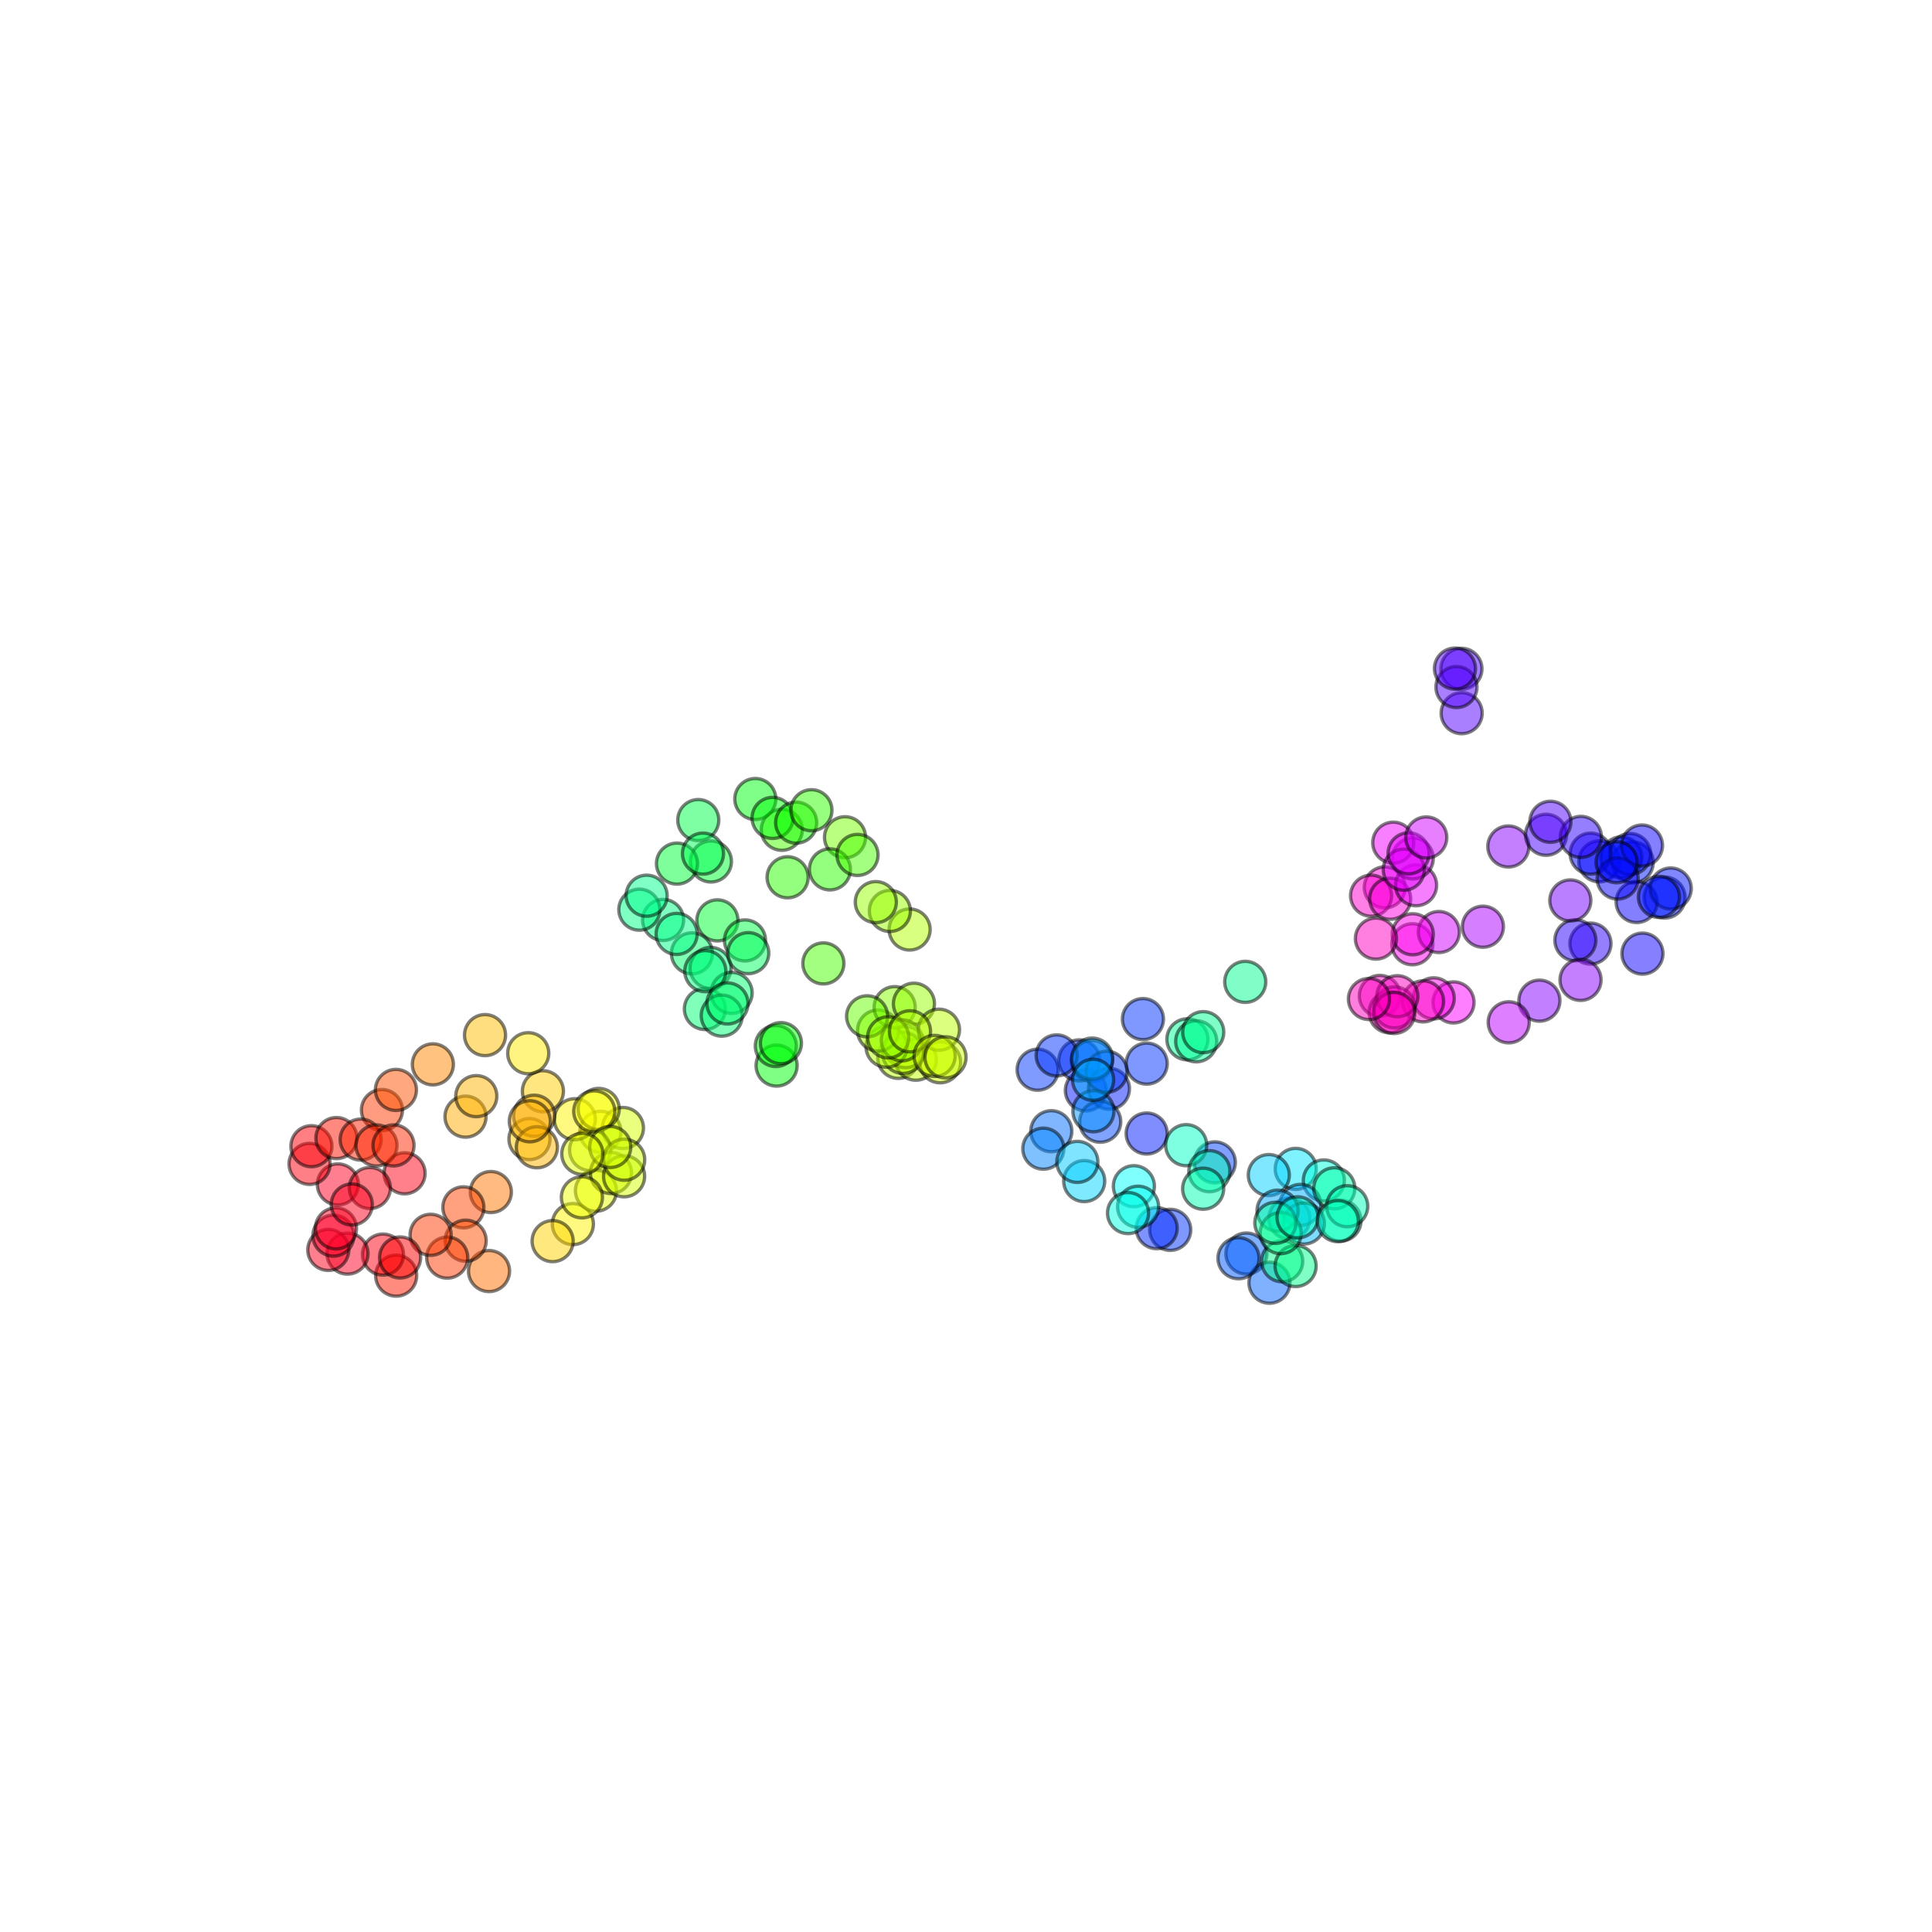 <?xml version="1.0" encoding="utf-8" standalone="no"?>
<!DOCTYPE svg PUBLIC "-//W3C//DTD SVG 1.1//EN"
  "http://www.w3.org/Graphics/SVG/1.1/DTD/svg11.dtd">
<svg xmlns:xlink="http://www.w3.org/1999/xlink" width="576pt" height="576pt" viewBox="0 0 576 576" xmlns="http://www.w3.org/2000/svg" version="1.1">
 <defs>
  <style type="text/css">*{stroke-linejoin: round; stroke-linecap: butt}</style>
 </defs>
 <g id="figure_1">
  <g id="patch_1">
   <path d="M 0 576 
L 576 576 
L 576 0 
L 0 0 
z
" style="fill: #ffffff"/>
  </g>
  <g id="axes_1">
   <g id="PathCollection_1">
    <defs>
     <path id="C0_0_2a1fdebe0d" d="M 0 6.124 
C 1.624 6.124 3.182 5.478 4.33 4.33 
C 5.478 3.182 6.124 1.624 6.124 -0 
C 6.124 -1.624 5.478 -3.182 4.33 -4.33 
C 3.182 -5.478 1.624 -6.124 0 -6.124 
C -1.624 -6.124 -3.182 -5.478 -4.33 -4.33 
C -5.478 -3.182 -6.124 -1.624 -6.124 0 
C -6.124 1.624 -5.478 3.182 -4.33 4.33 
C -3.182 5.478 -1.624 6.124 0 6.124 
z
"/>
    </defs>
    <g clip-path="url(#p164fb9ab04)">
     <use xlink:href="#C0_0_2a1fdebe0d" x="179.014" y="337.428" style="fill: #e3ff00; fill-opacity: 0.5; stroke: #000000; stroke-opacity: 0.5"/>
    </g>
    <g clip-path="url(#p164fb9ab04)">
     <use xlink:href="#C0_0_2a1fdebe0d" x="185.716" y="336.296" style="fill: #d8ff00; fill-opacity: 0.5; stroke: #000000; stroke-opacity: 0.5"/>
    </g>
    <g clip-path="url(#p164fb9ab04)">
     <use xlink:href="#C0_0_2a1fdebe0d" x="175.933" y="342.858" style="fill: #e3ff00; fill-opacity: 0.5; stroke: #000000; stroke-opacity: 0.5"/>
    </g>
    <g clip-path="url(#p164fb9ab04)">
     <use xlink:href="#C0_0_2a1fdebe0d" x="171.373" y="333.687" style="fill: #fff500; fill-opacity: 0.5; stroke: #000000; stroke-opacity: 0.5"/>
    </g>
    <g clip-path="url(#p164fb9ab04)">
     <use xlink:href="#C0_0_2a1fdebe0d" x="178.489" y="330.613" style="fill: #f9ff00; fill-opacity: 0.5; stroke: #000000; stroke-opacity: 0.5"/>
    </g>
    <g clip-path="url(#p164fb9ab04)">
     <use xlink:href="#C0_0_2a1fdebe0d" x="161.861" y="325.344" style="fill: #ffcf00; fill-opacity: 0.5; stroke: #000000; stroke-opacity: 0.5"/>
    </g>
    <g clip-path="url(#p164fb9ab04)">
     <use xlink:href="#C0_0_2a1fdebe0d" x="177.174" y="331.352" style="fill: #f9ff00; fill-opacity: 0.5; stroke: #000000; stroke-opacity: 0.5"/>
    </g>
    <g clip-path="url(#p164fb9ab04)">
     <use xlink:href="#C0_0_2a1fdebe0d" x="157.857" y="339.6" style="fill: #ffca00; fill-opacity: 0.5; stroke: #000000; stroke-opacity: 0.5"/>
    </g>
    <g clip-path="url(#p164fb9ab04)">
     <use xlink:href="#C0_0_2a1fdebe0d" x="159.252" y="332.639" style="fill: #ffb400; fill-opacity: 0.5; stroke: #000000; stroke-opacity: 0.5"/>
    </g>
    <g clip-path="url(#p164fb9ab04)">
     <use xlink:href="#C0_0_2a1fdebe0d" x="160.062" y="342.04" style="fill: #ffb400; fill-opacity: 0.5; stroke: #000000; stroke-opacity: 0.5"/>
    </g>
    <g clip-path="url(#p164fb9ab04)">
     <use xlink:href="#C0_0_2a1fdebe0d" x="157.959" y="334.295" style="fill: #ffaf00; fill-opacity: 0.5; stroke: #000000; stroke-opacity: 0.5"/>
    </g>
    <g clip-path="url(#p164fb9ab04)">
     <use xlink:href="#C0_0_2a1fdebe0d" x="146.34" y="355.392" style="fill: #ff7900; fill-opacity: 0.5; stroke: #000000; stroke-opacity: 0.5"/>
    </g>
    <g clip-path="url(#p164fb9ab04)">
     <use xlink:href="#C0_0_2a1fdebe0d" x="145.799" y="378.948" style="fill: #ff6e00; fill-opacity: 0.5; stroke: #000000; stroke-opacity: 0.5"/>
    </g>
    <g clip-path="url(#p164fb9ab04)">
     <use xlink:href="#C0_0_2a1fdebe0d" x="138.148" y="359.958" style="fill: #ff4300; fill-opacity: 0.5; stroke: #000000; stroke-opacity: 0.5"/>
    </g>
    <g clip-path="url(#p164fb9ab04)">
     <use xlink:href="#C0_0_2a1fdebe0d" x="138.831" y="369.892" style="fill: #ff4e00; fill-opacity: 0.5; stroke: #000000; stroke-opacity: 0.5"/>
    </g>
    <g clip-path="url(#p164fb9ab04)">
     <use xlink:href="#C0_0_2a1fdebe0d" x="133.328" y="374.939" style="fill: #ff3800; fill-opacity: 0.5; stroke: #000000; stroke-opacity: 0.5"/>
    </g>
    <g clip-path="url(#p164fb9ab04)">
     <use xlink:href="#C0_0_2a1fdebe0d" x="118.108" y="380.31" style="fill: #ff1800; fill-opacity: 0.5; stroke: #000000; stroke-opacity: 0.5"/>
    </g>
    <g clip-path="url(#p164fb9ab04)">
     <use xlink:href="#C0_0_2a1fdebe0d" x="128.386" y="368.139" style="fill: #ff3800; fill-opacity: 0.5; stroke: #000000; stroke-opacity: 0.5"/>
    </g>
    <g clip-path="url(#p164fb9ab04)">
     <use xlink:href="#C0_0_2a1fdebe0d" x="114.178" y="374.033" style="fill: #ff0013; fill-opacity: 0.5; stroke: #000000; stroke-opacity: 0.5"/>
    </g>
    <g clip-path="url(#p164fb9ab04)">
     <use xlink:href="#C0_0_2a1fdebe0d" x="119.282" y="374.896" style="fill: #ff0003; fill-opacity: 0.5; stroke: #000000; stroke-opacity: 0.5"/>
    </g>
    <g clip-path="url(#p164fb9ab04)">
     <use xlink:href="#C0_0_2a1fdebe0d" x="103.606" y="373.741" style="fill: #ff0023; fill-opacity: 0.5; stroke: #000000; stroke-opacity: 0.5"/>
    </g>
    <g clip-path="url(#p164fb9ab04)">
     <use xlink:href="#C0_0_2a1fdebe0d" x="97.876" y="372.64" style="fill: #ff001e; fill-opacity: 0.5; stroke: #000000; stroke-opacity: 0.5"/>
    </g>
    <g clip-path="url(#p164fb9ab04)">
     <use xlink:href="#C0_0_2a1fdebe0d" x="99.408" y="368.379" style="fill: #ff0029; fill-opacity: 0.5; stroke: #000000; stroke-opacity: 0.5"/>
    </g>
    <g clip-path="url(#p164fb9ab04)">
     <use xlink:href="#C0_0_2a1fdebe0d" x="100.156" y="366.221" style="fill: #ff0029; fill-opacity: 0.5; stroke: #000000; stroke-opacity: 0.5"/>
    </g>
    <g clip-path="url(#p164fb9ab04)">
     <use xlink:href="#C0_0_2a1fdebe0d" x="100.73" y="353.122" style="fill: #ff0023; fill-opacity: 0.5; stroke: #000000; stroke-opacity: 0.5"/>
    </g>
    <g clip-path="url(#p164fb9ab04)">
     <use xlink:href="#C0_0_2a1fdebe0d" x="120.624" y="349.805" style="fill: #ff0019; fill-opacity: 0.5; stroke: #000000; stroke-opacity: 0.5"/>
    </g>
    <g clip-path="url(#p164fb9ab04)">
     <use xlink:href="#C0_0_2a1fdebe0d" x="110.259" y="354.198" style="fill: #ff0013; fill-opacity: 0.5; stroke: #000000; stroke-opacity: 0.5"/>
    </g>
    <g clip-path="url(#p164fb9ab04)">
     <use xlink:href="#C0_0_2a1fdebe0d" x="104.879" y="359.096" style="fill: #ff001e; fill-opacity: 0.5; stroke: #000000; stroke-opacity: 0.5"/>
    </g>
    <g clip-path="url(#p164fb9ab04)">
     <use xlink:href="#C0_0_2a1fdebe0d" x="92.291" y="346.995" style="fill: #ff000e; fill-opacity: 0.5; stroke: #000000; stroke-opacity: 0.5"/>
    </g>
    <g clip-path="url(#p164fb9ab04)">
     <use xlink:href="#C0_0_2a1fdebe0d" x="92.846" y="341.728" style="fill: #ff0009; fill-opacity: 0.5; stroke: #000000; stroke-opacity: 0.5"/>
    </g>
    <g clip-path="url(#p164fb9ab04)">
     <use xlink:href="#C0_0_2a1fdebe0d" x="100.301" y="339.295" style="fill: #ff1200; fill-opacity: 0.5; stroke: #000000; stroke-opacity: 0.5"/>
    </g>
    <g clip-path="url(#p164fb9ab04)">
     <use xlink:href="#C0_0_2a1fdebe0d" x="113.872" y="330.943" style="fill: #ff3800; fill-opacity: 0.5; stroke: #000000; stroke-opacity: 0.5"/>
    </g>
    <g clip-path="url(#p164fb9ab04)">
     <use xlink:href="#C0_0_2a1fdebe0d" x="107.532" y="339.754" style="fill: #ff2200; fill-opacity: 0.5; stroke: #000000; stroke-opacity: 0.5"/>
    </g>
    <g clip-path="url(#p164fb9ab04)">
     <use xlink:href="#C0_0_2a1fdebe0d" x="112.235" y="341.493" style="fill: #ff2200; fill-opacity: 0.5; stroke: #000000; stroke-opacity: 0.5"/>
    </g>
    <g clip-path="url(#p164fb9ab04)">
     <use xlink:href="#C0_0_2a1fdebe0d" x="117.323" y="341.491" style="fill: #ff2800; fill-opacity: 0.5; stroke: #000000; stroke-opacity: 0.5"/>
    </g>
    <g clip-path="url(#p164fb9ab04)">
     <use xlink:href="#C0_0_2a1fdebe0d" x="129.056" y="317.327" style="fill: #ff8900; fill-opacity: 0.5; stroke: #000000; stroke-opacity: 0.5"/>
    </g>
    <g clip-path="url(#p164fb9ab04)">
     <use xlink:href="#C0_0_2a1fdebe0d" x="118.041" y="324.941" style="fill: #ff5300; fill-opacity: 0.5; stroke: #000000; stroke-opacity: 0.5"/>
    </g>
    <g clip-path="url(#p164fb9ab04)">
     <use xlink:href="#C0_0_2a1fdebe0d" x="138.787" y="332.91" style="fill: #ffaf00; fill-opacity: 0.5; stroke: #000000; stroke-opacity: 0.5"/>
    </g>
    <g clip-path="url(#p164fb9ab04)">
     <use xlink:href="#C0_0_2a1fdebe0d" x="144.605" y="308.605" style="fill: #ffbf00; fill-opacity: 0.5; stroke: #000000; stroke-opacity: 0.5"/>
    </g>
    <g clip-path="url(#p164fb9ab04)">
     <use xlink:href="#C0_0_2a1fdebe0d" x="142.004" y="326.8" style="fill: #ffb400; fill-opacity: 0.5; stroke: #000000; stroke-opacity: 0.5"/>
    </g>
    <g clip-path="url(#p164fb9ab04)">
     <use xlink:href="#C0_0_2a1fdebe0d" x="170.796" y="364.941" style="fill: #fff500; fill-opacity: 0.5; stroke: #000000; stroke-opacity: 0.5"/>
    </g>
    <g clip-path="url(#p164fb9ab04)">
     <use xlink:href="#C0_0_2a1fdebe0d" x="164.759" y="370.023" style="fill: #ffd500; fill-opacity: 0.5; stroke: #000000; stroke-opacity: 0.5"/>
    </g>
    <g clip-path="url(#p164fb9ab04)">
     <use xlink:href="#C0_0_2a1fdebe0d" x="157.489" y="314.008" style="fill: #ffea00; fill-opacity: 0.5; stroke: #000000; stroke-opacity: 0.5"/>
    </g>
    <g clip-path="url(#p164fb9ab04)">
     <use xlink:href="#C0_0_2a1fdebe0d" x="177.675" y="354.994" style="fill: #e8ff00; fill-opacity: 0.5; stroke: #000000; stroke-opacity: 0.5"/>
    </g>
    <g clip-path="url(#p164fb9ab04)">
     <use xlink:href="#C0_0_2a1fdebe0d" x="182.15" y="349.717" style="fill: #deff00; fill-opacity: 0.5; stroke: #000000; stroke-opacity: 0.5"/>
    </g>
    <g clip-path="url(#p164fb9ab04)">
     <use xlink:href="#C0_0_2a1fdebe0d" x="173.487" y="356.962" style="fill: #eeff00; fill-opacity: 0.5; stroke: #000000; stroke-opacity: 0.5"/>
    </g>
    <g clip-path="url(#p164fb9ab04)">
     <use xlink:href="#C0_0_2a1fdebe0d" x="186.065" y="350.689" style="fill: #d3ff00; fill-opacity: 0.5; stroke: #000000; stroke-opacity: 0.5"/>
    </g>
    <g clip-path="url(#p164fb9ab04)">
     <use xlink:href="#C0_0_2a1fdebe0d" x="186.091" y="345.756" style="fill: #cdff00; fill-opacity: 0.5; stroke: #000000; stroke-opacity: 0.5"/>
    </g>
    <g clip-path="url(#p164fb9ab04)">
     <use xlink:href="#C0_0_2a1fdebe0d" x="181.935" y="341.954" style="fill: #d3ff00; fill-opacity: 0.5; stroke: #000000; stroke-opacity: 0.5"/>
    </g>
    <g clip-path="url(#p164fb9ab04)">
     <use xlink:href="#C0_0_2a1fdebe0d" x="173.611" y="344.01" style="fill: #e3ff00; fill-opacity: 0.5; stroke: #000000; stroke-opacity: 0.5"/>
    </g>
    <g clip-path="url(#p164fb9ab04)">
     <use xlink:href="#C0_0_2a1fdebe0d" x="267.811" y="315.383" style="fill: #b8ff00; fill-opacity: 0.5; stroke: #000000; stroke-opacity: 0.5"/>
    </g>
    <g clip-path="url(#p164fb9ab04)">
     <use xlink:href="#C0_0_2a1fdebe0d" x="273.046" y="315.931" style="fill: #c3ff00; fill-opacity: 0.5; stroke: #000000; stroke-opacity: 0.5"/>
    </g>
    <g clip-path="url(#p164fb9ab04)">
     <use xlink:href="#C0_0_2a1fdebe0d" x="280.285" y="316.703" style="fill: #cdff00; fill-opacity: 0.5; stroke: #000000; stroke-opacity: 0.5"/>
    </g>
    <g clip-path="url(#p164fb9ab04)">
     <use xlink:href="#C0_0_2a1fdebe0d" x="269.974" y="312.191" style="fill: #c3ff00; fill-opacity: 0.5; stroke: #000000; stroke-opacity: 0.5"/>
    </g>
    <g clip-path="url(#p164fb9ab04)">
     <use xlink:href="#C0_0_2a1fdebe0d" x="269.209" y="313.901" style="fill: #b8ff00; fill-opacity: 0.5; stroke: #000000; stroke-opacity: 0.5"/>
    </g>
    <g clip-path="url(#p164fb9ab04)">
     <use xlink:href="#C0_0_2a1fdebe0d" x="264.308" y="312.052" style="fill: #b2ff00; fill-opacity: 0.5; stroke: #000000; stroke-opacity: 0.5"/>
    </g>
    <g clip-path="url(#p164fb9ab04)">
     <use xlink:href="#C0_0_2a1fdebe0d" x="271.191" y="277.119" style="fill: #b2ff00; fill-opacity: 0.5; stroke: #000000; stroke-opacity: 0.5"/>
    </g>
    <g clip-path="url(#p164fb9ab04)">
     <use xlink:href="#C0_0_2a1fdebe0d" x="265.298" y="271.585" style="fill: #9dff00; fill-opacity: 0.5; stroke: #000000; stroke-opacity: 0.5"/>
    </g>
    <g clip-path="url(#p164fb9ab04)">
     <use xlink:href="#C0_0_2a1fdebe0d" x="261.784" y="307.241" style="fill: #a8ff00; fill-opacity: 0.5; stroke: #000000; stroke-opacity: 0.5"/>
    </g>
    <g clip-path="url(#p164fb9ab04)">
     <use xlink:href="#C0_0_2a1fdebe0d" x="261.111" y="268.956" style="fill: #97ff00; fill-opacity: 0.5; stroke: #000000; stroke-opacity: 0.5"/>
    </g>
    <g clip-path="url(#p164fb9ab04)">
     <use xlink:href="#C0_0_2a1fdebe0d" x="251.935" y="249.616" style="fill: #77ff00; fill-opacity: 0.5; stroke: #000000; stroke-opacity: 0.5"/>
    </g>
    <g clip-path="url(#p164fb9ab04)">
     <use xlink:href="#C0_0_2a1fdebe0d" x="245.477" y="287.229" style="fill: #46ff00; fill-opacity: 0.5; stroke: #000000; stroke-opacity: 0.5"/>
    </g>
    <g clip-path="url(#p164fb9ab04)">
     <use xlink:href="#C0_0_2a1fdebe0d" x="234.815" y="261.549" style="fill: #2bff00; fill-opacity: 0.5; stroke: #000000; stroke-opacity: 0.5"/>
    </g>
    <g clip-path="url(#p164fb9ab04)">
     <use xlink:href="#C0_0_2a1fdebe0d" x="233.084" y="247.385" style="fill: #46ff00; fill-opacity: 0.5; stroke: #000000; stroke-opacity: 0.5"/>
    </g>
    <g clip-path="url(#p164fb9ab04)">
     <use xlink:href="#C0_0_2a1fdebe0d" x="231.531" y="317.685" style="fill: #00ff0b; fill-opacity: 0.5; stroke: #000000; stroke-opacity: 0.5"/>
    </g>
    <g clip-path="url(#p164fb9ab04)">
     <use xlink:href="#C0_0_2a1fdebe0d" x="231.307" y="311.856" style="fill: #00ff0b; fill-opacity: 0.5; stroke: #000000; stroke-opacity: 0.5"/>
    </g>
    <g clip-path="url(#p164fb9ab04)">
     <use xlink:href="#C0_0_2a1fdebe0d" x="213.882" y="274.397" style="fill: #00ff30; fill-opacity: 0.5; stroke: #000000; stroke-opacity: 0.5"/>
    </g>
    <g clip-path="url(#p164fb9ab04)">
     <use xlink:href="#C0_0_2a1fdebe0d" x="232.823" y="310.997" style="fill: #00ff0b; fill-opacity: 0.5; stroke: #000000; stroke-opacity: 0.5"/>
    </g>
    <g clip-path="url(#p164fb9ab04)">
     <use xlink:href="#C0_0_2a1fdebe0d" x="211.954" y="256.836" style="fill: #00ff30; fill-opacity: 0.5; stroke: #000000; stroke-opacity: 0.5"/>
    </g>
    <g clip-path="url(#p164fb9ab04)">
     <use xlink:href="#C0_0_2a1fdebe0d" x="201.832" y="257.472" style="fill: #00ff3b; fill-opacity: 0.5; stroke: #000000; stroke-opacity: 0.5"/>
    </g>
    <g clip-path="url(#p164fb9ab04)">
     <use xlink:href="#C0_0_2a1fdebe0d" x="222.11" y="280.376" style="fill: #00ff46; fill-opacity: 0.5; stroke: #000000; stroke-opacity: 0.5"/>
    </g>
    <g clip-path="url(#p164fb9ab04)">
     <use xlink:href="#C0_0_2a1fdebe0d" x="206.292" y="284.234" style="fill: #00ff6c; fill-opacity: 0.5; stroke: #000000; stroke-opacity: 0.5"/>
    </g>
    <g clip-path="url(#p164fb9ab04)">
     <use xlink:href="#C0_0_2a1fdebe0d" x="197.696" y="274.274" style="fill: #00ff81; fill-opacity: 0.5; stroke: #000000; stroke-opacity: 0.5"/>
    </g>
    <g clip-path="url(#p164fb9ab04)">
     <use xlink:href="#C0_0_2a1fdebe0d" x="210.157" y="300.812" style="fill: #00ff76; fill-opacity: 0.5; stroke: #000000; stroke-opacity: 0.5"/>
    </g>
    <g clip-path="url(#p164fb9ab04)">
     <use xlink:href="#C0_0_2a1fdebe0d" x="190.616" y="271.201" style="fill: #00ff86; fill-opacity: 0.5; stroke: #000000; stroke-opacity: 0.5"/>
    </g>
    <g clip-path="url(#p164fb9ab04)">
     <use xlink:href="#C0_0_2a1fdebe0d" x="211.842" y="288.576" style="fill: #00ff7c; fill-opacity: 0.5; stroke: #000000; stroke-opacity: 0.5"/>
    </g>
    <g clip-path="url(#p164fb9ab04)">
     <use xlink:href="#C0_0_2a1fdebe0d" x="192.786" y="267.039" style="fill: #00ff8c; fill-opacity: 0.5; stroke: #000000; stroke-opacity: 0.5"/>
    </g>
    <g clip-path="url(#p164fb9ab04)">
     <use xlink:href="#C0_0_2a1fdebe0d" x="218.127" y="296.016" style="fill: #00ff71; fill-opacity: 0.5; stroke: #000000; stroke-opacity: 0.5"/>
    </g>
    <g clip-path="url(#p164fb9ab04)">
     <use xlink:href="#C0_0_2a1fdebe0d" x="210.279" y="289.532" style="fill: #00ff7c; fill-opacity: 0.5; stroke: #000000; stroke-opacity: 0.5"/>
    </g>
    <g clip-path="url(#p164fb9ab04)">
     <use xlink:href="#C0_0_2a1fdebe0d" x="201.733" y="278.437" style="fill: #00ff86; fill-opacity: 0.5; stroke: #000000; stroke-opacity: 0.5"/>
    </g>
    <g clip-path="url(#p164fb9ab04)">
     <use xlink:href="#C0_0_2a1fdebe0d" x="215.182" y="302.795" style="fill: #00ff76; fill-opacity: 0.5; stroke: #000000; stroke-opacity: 0.5"/>
    </g>
    <g clip-path="url(#p164fb9ab04)">
     <use xlink:href="#C0_0_2a1fdebe0d" x="223.088" y="284.171" style="fill: #00ff61; fill-opacity: 0.5; stroke: #000000; stroke-opacity: 0.5"/>
    </g>
    <g clip-path="url(#p164fb9ab04)">
     <use xlink:href="#C0_0_2a1fdebe0d" x="216.887" y="299.168" style="fill: #00ff71; fill-opacity: 0.5; stroke: #000000; stroke-opacity: 0.5"/>
    </g>
    <g clip-path="url(#p164fb9ab04)">
     <use xlink:href="#C0_0_2a1fdebe0d" x="208.182" y="244.494" style="fill: #00ff4b; fill-opacity: 0.5; stroke: #000000; stroke-opacity: 0.5"/>
    </g>
    <g clip-path="url(#p164fb9ab04)">
     <use xlink:href="#C0_0_2a1fdebe0d" x="209.588" y="254.492" style="fill: #00ff56; fill-opacity: 0.5; stroke: #000000; stroke-opacity: 0.5"/>
    </g>
    <g clip-path="url(#p164fb9ab04)">
     <use xlink:href="#C0_0_2a1fdebe0d" x="225.186" y="238.219" style="fill: #00ff10; fill-opacity: 0.5; stroke: #000000; stroke-opacity: 0.5"/>
    </g>
    <g clip-path="url(#p164fb9ab04)">
     <use xlink:href="#C0_0_2a1fdebe0d" x="230.339" y="243.853" style="fill: #00ff0b; fill-opacity: 0.5; stroke: #000000; stroke-opacity: 0.5"/>
    </g>
    <g clip-path="url(#p164fb9ab04)">
     <use xlink:href="#C0_0_2a1fdebe0d" x="237.37" y="245.26" style="fill: #10ff00; fill-opacity: 0.5; stroke: #000000; stroke-opacity: 0.5"/>
    </g>
    <g clip-path="url(#p164fb9ab04)">
     <use xlink:href="#C0_0_2a1fdebe0d" x="247.432" y="259.195" style="fill: #2bff00; fill-opacity: 0.5; stroke: #000000; stroke-opacity: 0.5"/>
    </g>
    <g clip-path="url(#p164fb9ab04)">
     <use xlink:href="#C0_0_2a1fdebe0d" x="255.659" y="254.887" style="fill: #46ff00; fill-opacity: 0.5; stroke: #000000; stroke-opacity: 0.5"/>
    </g>
    <g clip-path="url(#p164fb9ab04)">
     <use xlink:href="#C0_0_2a1fdebe0d" x="241.919" y="241.561" style="fill: #31ff00; fill-opacity: 0.5; stroke: #000000; stroke-opacity: 0.5"/>
    </g>
    <g clip-path="url(#p164fb9ab04)">
     <use xlink:href="#C0_0_2a1fdebe0d" x="266.734" y="300.273" style="fill: #87ff00; fill-opacity: 0.5; stroke: #000000; stroke-opacity: 0.5"/>
    </g>
    <g clip-path="url(#p164fb9ab04)">
     <use xlink:href="#C0_0_2a1fdebe0d" x="258.515" y="302.999" style="fill: #67ff00; fill-opacity: 0.5; stroke: #000000; stroke-opacity: 0.5"/>
    </g>
    <g clip-path="url(#p164fb9ab04)">
     <use xlink:href="#C0_0_2a1fdebe0d" x="272.477" y="299.246" style="fill: #97ff00; fill-opacity: 0.5; stroke: #000000; stroke-opacity: 0.5"/>
    </g>
    <g clip-path="url(#p164fb9ab04)">
     <use xlink:href="#C0_0_2a1fdebe0d" x="268.884" y="310.158" style="fill: #8dff00; fill-opacity: 0.5; stroke: #000000; stroke-opacity: 0.5"/>
    </g>
    <g clip-path="url(#p164fb9ab04)">
     <use xlink:href="#C0_0_2a1fdebe0d" x="264.8" y="309.273" style="fill: #97ff00; fill-opacity: 0.5; stroke: #000000; stroke-opacity: 0.5"/>
    </g>
    <g clip-path="url(#p164fb9ab04)">
     <use xlink:href="#C0_0_2a1fdebe0d" x="279.941" y="306.995" style="fill: #bdff00; fill-opacity: 0.5; stroke: #000000; stroke-opacity: 0.5"/>
    </g>
    <g clip-path="url(#p164fb9ab04)">
     <use xlink:href="#C0_0_2a1fdebe0d" x="271.301" y="307.47" style="fill: #b2ff00; fill-opacity: 0.5; stroke: #000000; stroke-opacity: 0.5"/>
    </g>
    <g clip-path="url(#p164fb9ab04)">
     <use xlink:href="#C0_0_2a1fdebe0d" x="278.647" y="314.81" style="fill: #cdff00; fill-opacity: 0.5; stroke: #000000; stroke-opacity: 0.5"/>
    </g>
    <g clip-path="url(#p164fb9ab04)">
     <use xlink:href="#C0_0_2a1fdebe0d" x="281.889" y="315.234" style="fill: #cdff00; fill-opacity: 0.5; stroke: #000000; stroke-opacity: 0.5"/>
    </g>
    <g clip-path="url(#p164fb9ab04)">
     <use xlink:href="#C0_0_2a1fdebe0d" x="399.645" y="363.912" style="fill: #00ffbc; fill-opacity: 0.5; stroke: #000000; stroke-opacity: 0.5"/>
    </g>
    <g clip-path="url(#p164fb9ab04)">
     <use xlink:href="#C0_0_2a1fdebe0d" x="386.298" y="348.488" style="fill: #00e6ff; fill-opacity: 0.5; stroke: #000000; stroke-opacity: 0.5"/>
    </g>
    <g clip-path="url(#p164fb9ab04)">
     <use xlink:href="#C0_0_2a1fdebe0d" x="394.686" y="351.938" style="fill: #00ffdc; fill-opacity: 0.5; stroke: #000000; stroke-opacity: 0.5"/>
    </g>
    <g clip-path="url(#p164fb9ab04)">
     <use xlink:href="#C0_0_2a1fdebe0d" x="384.404" y="363.299" style="fill: #00c6ff; fill-opacity: 0.5; stroke: #000000; stroke-opacity: 0.5"/>
    </g>
    <g clip-path="url(#p164fb9ab04)">
     <use xlink:href="#C0_0_2a1fdebe0d" x="378.278" y="350.334" style="fill: #00d0ff; fill-opacity: 0.5; stroke: #000000; stroke-opacity: 0.5"/>
    </g>
    <g clip-path="url(#p164fb9ab04)">
     <use xlink:href="#C0_0_2a1fdebe0d" x="387.682" y="359.231" style="fill: #00b0ff; fill-opacity: 0.5; stroke: #000000; stroke-opacity: 0.5"/>
    </g>
    <g clip-path="url(#p164fb9ab04)">
     <use xlink:href="#C0_0_2a1fdebe0d" x="388.732" y="364.778" style="fill: #00bbff; fill-opacity: 0.5; stroke: #000000; stroke-opacity: 0.5"/>
    </g>
    <g clip-path="url(#p164fb9ab04)">
     <use xlink:href="#C0_0_2a1fdebe0d" x="380.892" y="360.944" style="fill: #00aaff; fill-opacity: 0.5; stroke: #000000; stroke-opacity: 0.5"/>
    </g>
    <g clip-path="url(#p164fb9ab04)">
     <use xlink:href="#C0_0_2a1fdebe0d" x="371.594" y="373.729" style="fill: #0064ff; fill-opacity: 0.5; stroke: #000000; stroke-opacity: 0.5"/>
    </g>
    <g clip-path="url(#p164fb9ab04)">
     <use xlink:href="#C0_0_2a1fdebe0d" x="378.471" y="382.426" style="fill: #0064ff; fill-opacity: 0.5; stroke: #000000; stroke-opacity: 0.5"/>
    </g>
    <g clip-path="url(#p164fb9ab04)">
     <use xlink:href="#C0_0_2a1fdebe0d" x="369.237" y="375.125" style="fill: #0059ff; fill-opacity: 0.5; stroke: #000000; stroke-opacity: 0.5"/>
    </g>
    <g clip-path="url(#p164fb9ab04)">
     <use xlink:href="#C0_0_2a1fdebe0d" x="341.877" y="317.101" style="fill: #0033ff; fill-opacity: 0.5; stroke: #000000; stroke-opacity: 0.5"/>
    </g>
    <g clip-path="url(#p164fb9ab04)">
     <use xlink:href="#C0_0_2a1fdebe0d" x="348.884" y="366.659" style="fill: #0033ff; fill-opacity: 0.5; stroke: #000000; stroke-opacity: 0.5"/>
    </g>
    <g clip-path="url(#p164fb9ab04)">
     <use xlink:href="#C0_0_2a1fdebe0d" x="362.179" y="346.551" style="fill: #0043ff; fill-opacity: 0.5; stroke: #000000; stroke-opacity: 0.5"/>
    </g>
    <g clip-path="url(#p164fb9ab04)">
     <use xlink:href="#C0_0_2a1fdebe0d" x="340.751" y="303.827" style="fill: #0033ff; fill-opacity: 0.5; stroke: #000000; stroke-opacity: 0.5"/>
    </g>
    <g clip-path="url(#p164fb9ab04)">
     <use xlink:href="#C0_0_2a1fdebe0d" x="344.85" y="366.164" style="fill: #0028ff; fill-opacity: 0.5; stroke: #000000; stroke-opacity: 0.5"/>
    </g>
    <g clip-path="url(#p164fb9ab04)">
     <use xlink:href="#C0_0_2a1fdebe0d" x="341.868" y="337.941" style="fill: #001dff; fill-opacity: 0.5; stroke: #000000; stroke-opacity: 0.5"/>
    </g>
    <g clip-path="url(#p164fb9ab04)">
     <use xlink:href="#C0_0_2a1fdebe0d" x="323.741" y="325.1" style="fill: #0018ff; fill-opacity: 0.5; stroke: #000000; stroke-opacity: 0.5"/>
    </g>
    <g clip-path="url(#p164fb9ab04)">
     <use xlink:href="#C0_0_2a1fdebe0d" x="321.781" y="316.138" style="fill: #0028ff; fill-opacity: 0.5; stroke: #000000; stroke-opacity: 0.5"/>
    </g>
    <g clip-path="url(#p164fb9ab04)">
     <use xlink:href="#C0_0_2a1fdebe0d" x="325.555" y="316.315" style="fill: #002dff; fill-opacity: 0.5; stroke: #000000; stroke-opacity: 0.5"/>
    </g>
    <g clip-path="url(#p164fb9ab04)">
     <use xlink:href="#C0_0_2a1fdebe0d" x="330.614" y="324.595" style="fill: #001dff; fill-opacity: 0.5; stroke: #000000; stroke-opacity: 0.5"/>
    </g>
    <g clip-path="url(#p164fb9ab04)">
     <use xlink:href="#C0_0_2a1fdebe0d" x="329.907" y="319.528" style="fill: #0038ff; fill-opacity: 0.5; stroke: #000000; stroke-opacity: 0.5"/>
    </g>
    <g clip-path="url(#p164fb9ab04)">
     <use xlink:href="#C0_0_2a1fdebe0d" x="309.355" y="318.913" style="fill: #0038ff; fill-opacity: 0.5; stroke: #000000; stroke-opacity: 0.5"/>
    </g>
    <g clip-path="url(#p164fb9ab04)">
     <use xlink:href="#C0_0_2a1fdebe0d" x="315.034" y="314.652" style="fill: #0033ff; fill-opacity: 0.5; stroke: #000000; stroke-opacity: 0.5"/>
    </g>
    <g clip-path="url(#p164fb9ab04)">
     <use xlink:href="#C0_0_2a1fdebe0d" x="328.015" y="334.421" style="fill: #0049ff; fill-opacity: 0.5; stroke: #000000; stroke-opacity: 0.5"/>
    </g>
    <g clip-path="url(#p164fb9ab04)">
     <use xlink:href="#C0_0_2a1fdebe0d" x="313.431" y="337.256" style="fill: #006fff; fill-opacity: 0.5; stroke: #000000; stroke-opacity: 0.5"/>
    </g>
    <g clip-path="url(#p164fb9ab04)">
     <use xlink:href="#C0_0_2a1fdebe0d" x="325.986" y="331.309" style="fill: #0095ff; fill-opacity: 0.5; stroke: #000000; stroke-opacity: 0.5"/>
    </g>
    <g clip-path="url(#p164fb9ab04)">
     <use xlink:href="#C0_0_2a1fdebe0d" x="311.054" y="342.46" style="fill: #0084ff; fill-opacity: 0.5; stroke: #000000; stroke-opacity: 0.5"/>
    </g>
    <g clip-path="url(#p164fb9ab04)">
     <use xlink:href="#C0_0_2a1fdebe0d" x="325.614" y="315.602" style="fill: #00a5ff; fill-opacity: 0.5; stroke: #000000; stroke-opacity: 0.5"/>
    </g>
    <g clip-path="url(#p164fb9ab04)">
     <use xlink:href="#C0_0_2a1fdebe0d" x="323.243" y="352.127" style="fill: #00d6ff; fill-opacity: 0.5; stroke: #000000; stroke-opacity: 0.5"/>
    </g>
    <g clip-path="url(#p164fb9ab04)">
     <use xlink:href="#C0_0_2a1fdebe0d" x="325.891" y="321.925" style="fill: #00b0ff; fill-opacity: 0.5; stroke: #000000; stroke-opacity: 0.5"/>
    </g>
    <g clip-path="url(#p164fb9ab04)">
     <use xlink:href="#C0_0_2a1fdebe0d" x="321.199" y="346.401" style="fill: #00cbff; fill-opacity: 0.5; stroke: #000000; stroke-opacity: 0.5"/>
    </g>
    <g clip-path="url(#p164fb9ab04)">
     <use xlink:href="#C0_0_2a1fdebe0d" x="338.054" y="353.654" style="fill: #00fffd; fill-opacity: 0.5; stroke: #000000; stroke-opacity: 0.5"/>
    </g>
    <g clip-path="url(#p164fb9ab04)">
     <use xlink:href="#C0_0_2a1fdebe0d" x="339.304" y="359.77" style="fill: #00fff2; fill-opacity: 0.5; stroke: #000000; stroke-opacity: 0.5"/>
    </g>
    <g clip-path="url(#p164fb9ab04)">
     <use xlink:href="#C0_0_2a1fdebe0d" x="336.304" y="361.66" style="fill: #00ffe2; fill-opacity: 0.5; stroke: #000000; stroke-opacity: 0.5"/>
    </g>
    <g clip-path="url(#p164fb9ab04)">
     <use xlink:href="#C0_0_2a1fdebe0d" x="353.641" y="341.413" style="fill: #00ffc7; fill-opacity: 0.5; stroke: #000000; stroke-opacity: 0.5"/>
    </g>
    <g clip-path="url(#p164fb9ab04)">
     <use xlink:href="#C0_0_2a1fdebe0d" x="360.561" y="349.175" style="fill: #00ffb7; fill-opacity: 0.5; stroke: #000000; stroke-opacity: 0.5"/>
    </g>
    <g clip-path="url(#p164fb9ab04)">
     <use xlink:href="#C0_0_2a1fdebe0d" x="358.703" y="354.398" style="fill: #00ffb1; fill-opacity: 0.5; stroke: #000000; stroke-opacity: 0.5"/>
    </g>
    <g clip-path="url(#p164fb9ab04)">
     <use xlink:href="#C0_0_2a1fdebe0d" x="354.007" y="309.854" style="fill: #00ff97; fill-opacity: 0.5; stroke: #000000; stroke-opacity: 0.5"/>
    </g>
    <g clip-path="url(#p164fb9ab04)">
     <use xlink:href="#C0_0_2a1fdebe0d" x="356.632" y="310.45" style="fill: #00ff97; fill-opacity: 0.5; stroke: #000000; stroke-opacity: 0.5"/>
    </g>
    <g clip-path="url(#p164fb9ab04)">
     <use xlink:href="#C0_0_2a1fdebe0d" x="382.269" y="376.024" style="fill: #00ff8c; fill-opacity: 0.5; stroke: #000000; stroke-opacity: 0.5"/>
    </g>
    <g clip-path="url(#p164fb9ab04)">
     <use xlink:href="#C0_0_2a1fdebe0d" x="358.732" y="307.721" style="fill: #00ff91; fill-opacity: 0.5; stroke: #000000; stroke-opacity: 0.5"/>
    </g>
    <g clip-path="url(#p164fb9ab04)">
     <use xlink:href="#C0_0_2a1fdebe0d" x="386.273" y="377.45" style="fill: #00ff8c; fill-opacity: 0.5; stroke: #000000; stroke-opacity: 0.5"/>
    </g>
    <g clip-path="url(#p164fb9ab04)">
     <use xlink:href="#C0_0_2a1fdebe0d" x="381.825" y="367.64" style="fill: #00ff91; fill-opacity: 0.5; stroke: #000000; stroke-opacity: 0.5"/>
    </g>
    <g clip-path="url(#p164fb9ab04)">
     <use xlink:href="#C0_0_2a1fdebe0d" x="380.229" y="364.571" style="fill: #00ff9c; fill-opacity: 0.5; stroke: #000000; stroke-opacity: 0.5"/>
    </g>
    <g clip-path="url(#p164fb9ab04)">
     <use xlink:href="#C0_0_2a1fdebe0d" x="371.256" y="292.726" style="fill: #00ff91; fill-opacity: 0.5; stroke: #000000; stroke-opacity: 0.5"/>
    </g>
    <g clip-path="url(#p164fb9ab04)">
     <use xlink:href="#C0_0_2a1fdebe0d" x="397.81" y="354.28" style="fill: #00ffa7; fill-opacity: 0.5; stroke: #000000; stroke-opacity: 0.5"/>
    </g>
    <g clip-path="url(#p164fb9ab04)">
     <use xlink:href="#C0_0_2a1fdebe0d" x="386.852" y="362.942" style="fill: #00ffbc; fill-opacity: 0.5; stroke: #000000; stroke-opacity: 0.5"/>
    </g>
    <g clip-path="url(#p164fb9ab04)">
     <use xlink:href="#C0_0_2a1fdebe0d" x="401.659" y="359.616" style="fill: #00ffb7; fill-opacity: 0.5; stroke: #000000; stroke-opacity: 0.5"/>
    </g>
    <g clip-path="url(#p164fb9ab04)">
     <use xlink:href="#C0_0_2a1fdebe0d" x="398.852" y="364.067" style="fill: #00ffbc; fill-opacity: 0.5; stroke: #000000; stroke-opacity: 0.5"/>
    </g>
    <g clip-path="url(#p164fb9ab04)">
     <use xlink:href="#C0_0_2a1fdebe0d" x="476.83" y="256.8" style="fill: #0002ff; fill-opacity: 0.5; stroke: #000000; stroke-opacity: 0.5"/>
    </g>
    <g clip-path="url(#p164fb9ab04)">
     <use xlink:href="#C0_0_2a1fdebe0d" x="486.772" y="257.11" style="fill: #0018ff; fill-opacity: 0.5; stroke: #000000; stroke-opacity: 0.5"/>
    </g>
    <g clip-path="url(#p164fb9ab04)">
     <use xlink:href="#C0_0_2a1fdebe0d" x="496.289" y="267.586" style="fill: #0012ff; fill-opacity: 0.5; stroke: #000000; stroke-opacity: 0.5"/>
    </g>
    <g clip-path="url(#p164fb9ab04)">
     <use xlink:href="#C0_0_2a1fdebe0d" x="483.396" y="255.623" style="fill: #0012ff; fill-opacity: 0.5; stroke: #000000; stroke-opacity: 0.5"/>
    </g>
    <g clip-path="url(#p164fb9ab04)">
     <use xlink:href="#C0_0_2a1fdebe0d" x="485.996" y="254.615" style="fill: #0018ff; fill-opacity: 0.5; stroke: #000000; stroke-opacity: 0.5"/>
    </g>
    <g clip-path="url(#p164fb9ab04)">
     <use xlink:href="#C0_0_2a1fdebe0d" x="474.232" y="254.494" style="fill: #0007ff; fill-opacity: 0.5; stroke: #000000; stroke-opacity: 0.5"/>
    </g>
    <g clip-path="url(#p164fb9ab04)">
     <use xlink:href="#C0_0_2a1fdebe0d" x="474.17" y="281.318" style="fill: #2f00ff; fill-opacity: 0.5; stroke: #000000; stroke-opacity: 0.5"/>
    </g>
    <g clip-path="url(#p164fb9ab04)">
     <use xlink:href="#C0_0_2a1fdebe0d" x="489.676" y="284.306" style="fill: #0e00ff; fill-opacity: 0.5; stroke: #000000; stroke-opacity: 0.5"/>
    </g>
    <g clip-path="url(#p164fb9ab04)">
     <use xlink:href="#C0_0_2a1fdebe0d" x="469.676" y="280.332" style="fill: #2a00ff; fill-opacity: 0.5; stroke: #000000; stroke-opacity: 0.5"/>
    </g>
    <g clip-path="url(#p164fb9ab04)">
     <use xlink:href="#C0_0_2a1fdebe0d" x="435.775" y="212.622" style="fill: #5500ff; fill-opacity: 0.5; stroke: #000000; stroke-opacity: 0.5"/>
    </g>
    <g clip-path="url(#p164fb9ab04)">
     <use xlink:href="#C0_0_2a1fdebe0d" x="435.705" y="199.4" style="fill: #4a00ff; fill-opacity: 0.5; stroke: #000000; stroke-opacity: 0.5"/>
    </g>
    <g clip-path="url(#p164fb9ab04)">
     <use xlink:href="#C0_0_2a1fdebe0d" x="434.222" y="204.835" style="fill: #5000ff; fill-opacity: 0.5; stroke: #000000; stroke-opacity: 0.5"/>
    </g>
    <g clip-path="url(#p164fb9ab04)">
     <use xlink:href="#C0_0_2a1fdebe0d" x="433.779" y="199.334" style="fill: #5500ff; fill-opacity: 0.5; stroke: #000000; stroke-opacity: 0.5"/>
    </g>
    <g clip-path="url(#p164fb9ab04)">
     <use xlink:href="#C0_0_2a1fdebe0d" x="458.955" y="298.332" style="fill: #8600ff; fill-opacity: 0.5; stroke: #000000; stroke-opacity: 0.5"/>
    </g>
    <g clip-path="url(#p164fb9ab04)">
     <use xlink:href="#C0_0_2a1fdebe0d" x="442.109" y="276.286" style="fill: #ac00ff; fill-opacity: 0.5; stroke: #000000; stroke-opacity: 0.5"/>
    </g>
    <g clip-path="url(#p164fb9ab04)">
     <use xlink:href="#C0_0_2a1fdebe0d" x="449.807" y="304.791" style="fill: #bc00ff; fill-opacity: 0.5; stroke: #000000; stroke-opacity: 0.5"/>
    </g>
    <g clip-path="url(#p164fb9ab04)">
     <use xlink:href="#C0_0_2a1fdebe0d" x="433.346" y="298.854" style="fill: #fe00ff; fill-opacity: 0.5; stroke: #000000; stroke-opacity: 0.5"/>
    </g>
    <g clip-path="url(#p164fb9ab04)">
     <use xlink:href="#C0_0_2a1fdebe0d" x="421.08" y="281.512" style="fill: #ff00f0; fill-opacity: 0.5; stroke: #000000; stroke-opacity: 0.5"/>
    </g>
    <g clip-path="url(#p164fb9ab04)">
     <use xlink:href="#C0_0_2a1fdebe0d" x="428.974" y="277.871" style="fill: #d200ff; fill-opacity: 0.5; stroke: #000000; stroke-opacity: 0.5"/>
    </g>
    <g clip-path="url(#p164fb9ab04)">
     <use xlink:href="#C0_0_2a1fdebe0d" x="421.201" y="278.544" style="fill: #ff00eb; fill-opacity: 0.5; stroke: #000000; stroke-opacity: 0.5"/>
    </g>
    <g clip-path="url(#p164fb9ab04)">
     <use xlink:href="#C0_0_2a1fdebe0d" x="427.442" y="297.648" style="fill: #ff00eb; fill-opacity: 0.5; stroke: #000000; stroke-opacity: 0.5"/>
    </g>
    <g clip-path="url(#p164fb9ab04)">
     <use xlink:href="#C0_0_2a1fdebe0d" x="411.378" y="296.922" style="fill: #ff00d0; fill-opacity: 0.5; stroke: #000000; stroke-opacity: 0.5"/>
    </g>
    <g clip-path="url(#p164fb9ab04)">
     <use xlink:href="#C0_0_2a1fdebe0d" x="414.304" y="301.81" style="fill: #ff00d0; fill-opacity: 0.5; stroke: #000000; stroke-opacity: 0.5"/>
    </g>
    <g clip-path="url(#p164fb9ab04)">
     <use xlink:href="#C0_0_2a1fdebe0d" x="424.267" y="298.542" style="fill: #ff00c5; fill-opacity: 0.5; stroke: #000000; stroke-opacity: 0.5"/>
    </g>
    <g clip-path="url(#p164fb9ab04)">
     <use xlink:href="#C0_0_2a1fdebe0d" x="415.739" y="300.34" style="fill: #ff00c5; fill-opacity: 0.5; stroke: #000000; stroke-opacity: 0.5"/>
    </g>
    <g clip-path="url(#p164fb9ab04)">
     <use xlink:href="#C0_0_2a1fdebe0d" x="416.594" y="297.012" style="fill: #ff00c5; fill-opacity: 0.5; stroke: #000000; stroke-opacity: 0.5"/>
    </g>
    <g clip-path="url(#p164fb9ab04)">
     <use xlink:href="#C0_0_2a1fdebe0d" x="410.209" y="279.828" style="fill: #ff00c5; fill-opacity: 0.5; stroke: #000000; stroke-opacity: 0.5"/>
    </g>
    <g clip-path="url(#p164fb9ab04)">
     <use xlink:href="#C0_0_2a1fdebe0d" x="415.659" y="301.991" style="fill: #ff00bf; fill-opacity: 0.5; stroke: #000000; stroke-opacity: 0.5"/>
    </g>
    <g clip-path="url(#p164fb9ab04)">
     <use xlink:href="#C0_0_2a1fdebe0d" x="408.133" y="297.838" style="fill: #ff00bf; fill-opacity: 0.5; stroke: #000000; stroke-opacity: 0.5"/>
    </g>
    <g clip-path="url(#p164fb9ab04)">
     <use xlink:href="#C0_0_2a1fdebe0d" x="412.855" y="264.561" style="fill: #ff00e0; fill-opacity: 0.5; stroke: #000000; stroke-opacity: 0.5"/>
    </g>
    <g clip-path="url(#p164fb9ab04)">
     <use xlink:href="#C0_0_2a1fdebe0d" x="408.773" y="267.039" style="fill: #ff00d0; fill-opacity: 0.5; stroke: #000000; stroke-opacity: 0.5"/>
    </g>
    <g clip-path="url(#p164fb9ab04)">
     <use xlink:href="#C0_0_2a1fdebe0d" x="414.465" y="267.953" style="fill: #ff00e0; fill-opacity: 0.5; stroke: #000000; stroke-opacity: 0.5"/>
    </g>
    <g clip-path="url(#p164fb9ab04)">
     <use xlink:href="#C0_0_2a1fdebe0d" x="422.195" y="263.921" style="fill: #ed00ff; fill-opacity: 0.5; stroke: #000000; stroke-opacity: 0.5"/>
    </g>
    <g clip-path="url(#p164fb9ab04)">
     <use xlink:href="#C0_0_2a1fdebe0d" x="421.194" y="255.926" style="fill: #dd00ff; fill-opacity: 0.5; stroke: #000000; stroke-opacity: 0.5"/>
    </g>
    <g clip-path="url(#p164fb9ab04)">
     <use xlink:href="#C0_0_2a1fdebe0d" x="415.384" y="251.234" style="fill: #f300ff; fill-opacity: 0.5; stroke: #000000; stroke-opacity: 0.5"/>
    </g>
    <g clip-path="url(#p164fb9ab04)">
     <use xlink:href="#C0_0_2a1fdebe0d" x="418.52" y="259.286" style="fill: #e800ff; fill-opacity: 0.5; stroke: #000000; stroke-opacity: 0.5"/>
    </g>
    <g clip-path="url(#p164fb9ab04)">
     <use xlink:href="#C0_0_2a1fdebe0d" x="419.959" y="254.403" style="fill: #e800ff; fill-opacity: 0.5; stroke: #000000; stroke-opacity: 0.5"/>
    </g>
    <g clip-path="url(#p164fb9ab04)">
     <use xlink:href="#C0_0_2a1fdebe0d" x="425.224" y="249.679" style="fill: #d200ff; fill-opacity: 0.5; stroke: #000000; stroke-opacity: 0.5"/>
    </g>
    <g clip-path="url(#p164fb9ab04)">
     <use xlink:href="#C0_0_2a1fdebe0d" x="471.217" y="292.136" style="fill: #8b00ff; fill-opacity: 0.5; stroke: #000000; stroke-opacity: 0.5"/>
    </g>
    <g clip-path="url(#p164fb9ab04)">
     <use xlink:href="#C0_0_2a1fdebe0d" x="468.176" y="268.453" style="fill: #7600ff; fill-opacity: 0.5; stroke: #000000; stroke-opacity: 0.5"/>
    </g>
    <g clip-path="url(#p164fb9ab04)">
     <use xlink:href="#C0_0_2a1fdebe0d" x="449.691" y="252.364" style="fill: #8b00ff; fill-opacity: 0.5; stroke: #000000; stroke-opacity: 0.5"/>
    </g>
    <g clip-path="url(#p164fb9ab04)">
     <use xlink:href="#C0_0_2a1fdebe0d" x="460.935" y="248.876" style="fill: #4500ff; fill-opacity: 0.5; stroke: #000000; stroke-opacity: 0.5"/>
    </g>
    <g clip-path="url(#p164fb9ab04)">
     <use xlink:href="#C0_0_2a1fdebe0d" x="471.314" y="249.504" style="fill: #2f00ff; fill-opacity: 0.5; stroke: #000000; stroke-opacity: 0.5"/>
    </g>
    <g clip-path="url(#p164fb9ab04)">
     <use xlink:href="#C0_0_2a1fdebe0d" x="462.23" y="245.003" style="fill: #5000ff; fill-opacity: 0.5; stroke: #000000; stroke-opacity: 0.5"/>
    </g>
    <g clip-path="url(#p164fb9ab04)">
     <use xlink:href="#C0_0_2a1fdebe0d" x="487.95" y="268.922" style="fill: #0900ff; fill-opacity: 0.5; stroke: #000000; stroke-opacity: 0.5"/>
    </g>
    <g clip-path="url(#p164fb9ab04)">
     <use xlink:href="#C0_0_2a1fdebe0d" x="489.542" y="252.08" style="fill: #0900ff; fill-opacity: 0.5; stroke: #000000; stroke-opacity: 0.5"/>
    </g>
    <g clip-path="url(#p164fb9ab04)">
     <use xlink:href="#C0_0_2a1fdebe0d" x="482.283" y="261.932" style="fill: #0400ff; fill-opacity: 0.5; stroke: #000000; stroke-opacity: 0.5"/>
    </g>
    <g clip-path="url(#p164fb9ab04)">
     <use xlink:href="#C0_0_2a1fdebe0d" x="481.969" y="257.064" style="fill: #000dff; fill-opacity: 0.5; stroke: #000000; stroke-opacity: 0.5"/>
    </g>
    <g clip-path="url(#p164fb9ab04)">
     <use xlink:href="#C0_0_2a1fdebe0d" x="498.109" y="264.9" style="fill: #0012ff; fill-opacity: 0.5; stroke: #000000; stroke-opacity: 0.5"/>
    </g>
    <g clip-path="url(#p164fb9ab04)">
     <use xlink:href="#C0_0_2a1fdebe0d" x="494.57" y="267.399" style="fill: #0018ff; fill-opacity: 0.5; stroke: #000000; stroke-opacity: 0.5"/>
    </g>
   </g>
  </g>
 </g>
 <defs>
  <clipPath id="p164fb9ab04">
   <rect x="72" y="190.179" width="446.4" height="201.402"/>
  </clipPath>
 </defs>
</svg>
